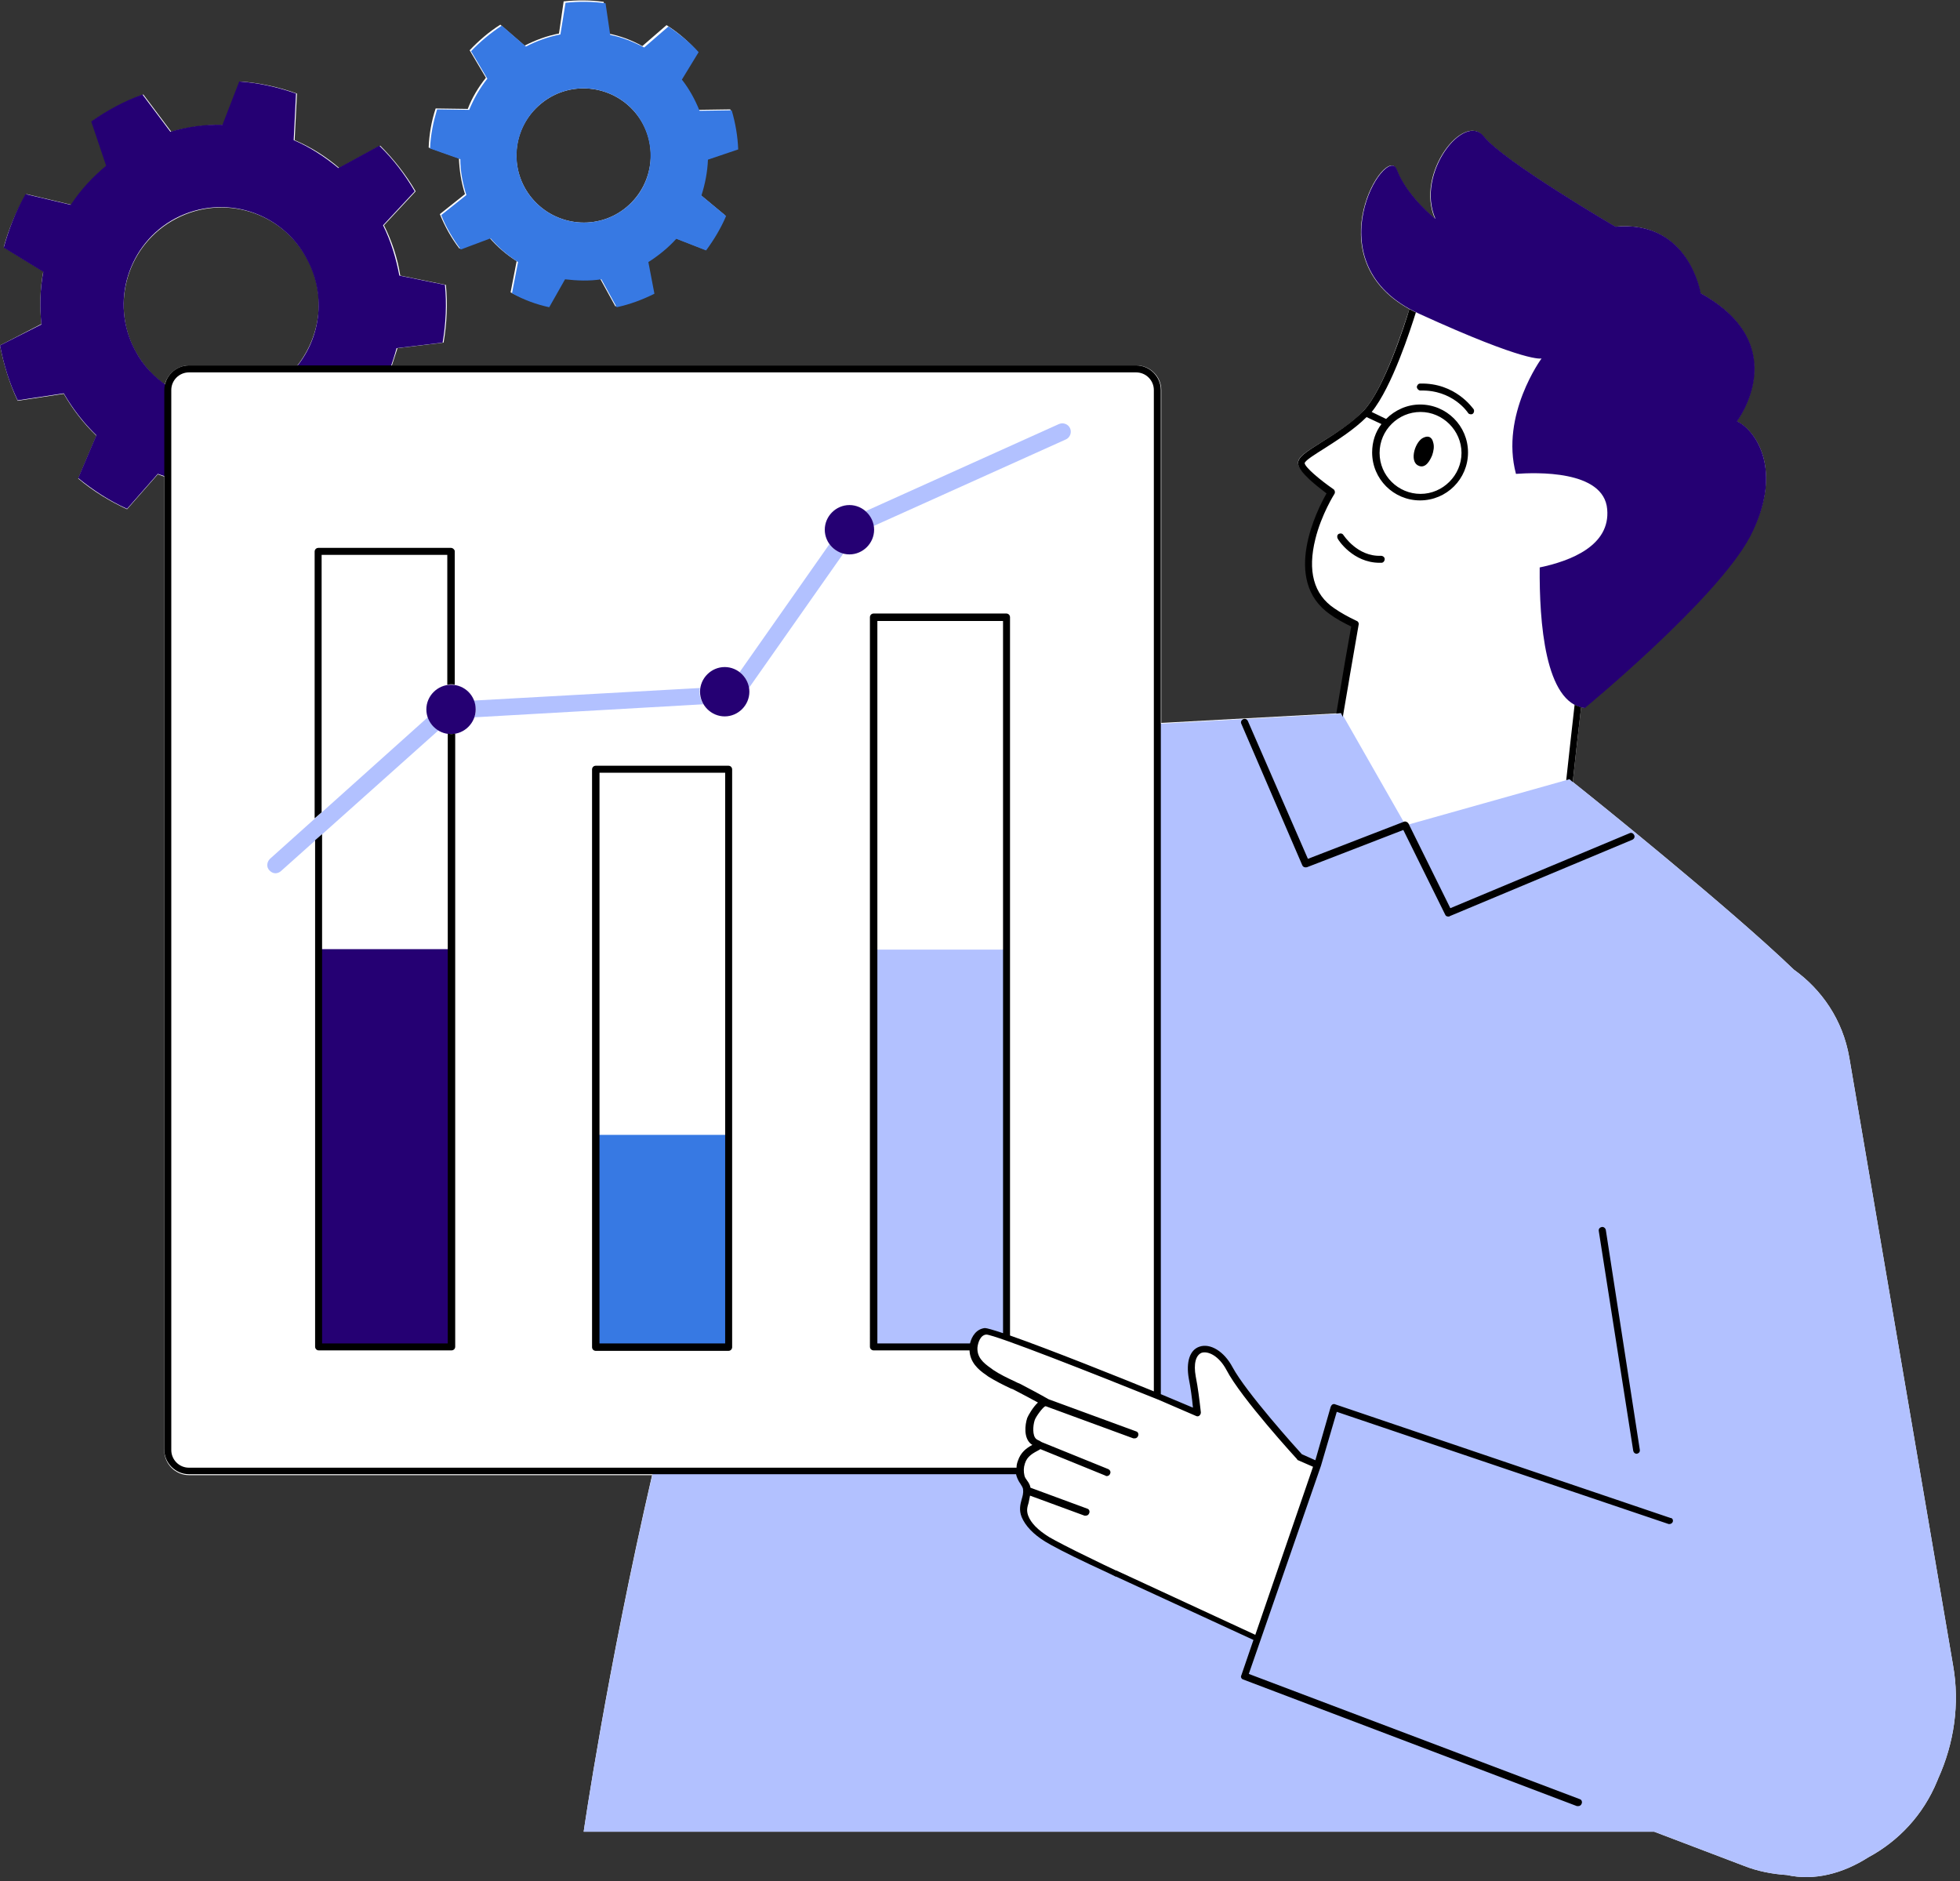 <svg xmlns="http://www.w3.org/2000/svg" xmlns:xlink="http://www.w3.org/1999/xlink" preserveAspectRatio="xMidYMid meet" version="1.0" viewBox="0.0 -0.2 421.1 404.1" zoomAndPan="magnify" style="fill: rgb(0, 0, 0);" original_string_length="12389"><rect x="0.0" y="-0.2" width="421.1" height="404.1" fill="#333333" stroke="none"/><g id="__id54_s1gyo87vw"><path d="M419.6,357.5l-22.3-130.6c-1.4-8-5.9-14.5-11.9-18.8c-13.3-12.8-42.4-36.3-47.5-40.3c0.5-4.7,1.1-10,1.8-16.1 c0,0,0,0,0,0c0.2,0.1,0.5,0.1,0.7,0.1c0,0,28.4-23.4,35.5-36.8c7.5-14.1,1.3-22.8-2.8-24.7c0,0,12.4-16.3-7.8-27.5 c0,0-2.5-15.8-18.3-14.3c0,0-24.1-14.1-28.3-19.4c-4.2-5.3-14.7,7.9-10.4,17.7c0,0-6.1-4.8-8.3-10.6c-2.1-5.7-17.6,18.8,2.8,30 c0,0,0,0,0,0c-1,3.1-5.4,17.1-9.8,21.8c-2.6,2.8-6.2,5-9.1,6.8c-3.3,2.1-5.2,3.2-5,4.6c0.2,1.8,4.3,4.9,6.3,6.3 c-1.9,3.3-9.9,18.7,0.8,26c1.2,0.8,2.7,1.7,4.5,2.6c-0.7,3.9-2.1,12-2.1,12.1l-1.1,6.6l0.8,0l0,0l-38.6,2.1V83.6 c0-2.9-2.4-5.3-5.3-5.3h-160c0.4-1.2,0.8-2.5,1.2-3.7l9.9-1.2c0.7-4.1,0.9-8.3,0.5-12.4l-9.8-2c-0.6-3.8-1.8-7.4-3.5-10.8l6.8-7.3 c-2.1-3.6-4.7-6.9-7.6-9.8l-8.8,4.8c-2.9-2.5-6.1-4.5-9.6-6l0.5-10c-3.9-1.4-8-2.3-12.2-2.6l-3.6,9.3c-3.8,0-7.6,0.5-11.2,1.5l-6-8 c-3.9,1.5-7.6,3.4-11,5.8l3.2,9.5c-2.9,2.4-5.5,5.2-7.6,8.4l-9.7-2.3C3.5,45,1.9,48.9,0.8,52.9l8.5,5.2c-0.7,3.7-0.8,7.6-0.4,11.3 L0,74c0.8,4.1,2,8.1,3.8,11.9l9.9-1.5c1.9,3.3,4.2,6.3,7,9l-3.9,9.2c3.2,2.7,6.8,4.9,10.5,6.6l6.6-7.5c0.5,0.2,0.9,0.3,1.4,0.5 v209.2c0,2.9,2.4,5.3,5.3,5.3h99.5c-9.8,42.5-14.7,76.6-14.7,76.6h230l19.2,7.3c3,1.2,6.2,1.8,9.3,2c5.9,1.3,12-0.3,17.5-3.8 c6.5-3.5,11.8-9.1,14.8-16.4c0.1-0.2,0.1-0.3,0.2-0.5C419.8,374.4,421.1,365.9,419.6,357.5z M63.9,78.3H40.6c-2.5,0-4.6,1.8-5.2,4.1 c-2.6-1.8-4.8-4.3-6.4-7.3c-5.4-10.2-1.5-22.9,8.8-28.3c10.2-5.4,22.9-1.5,28.3,8.8C70.1,63.1,68.9,71.9,63.9,78.3z M288.2,153.1 L288.2,153.1L288.2,153.1L288.2,153.1z M339,151.5C339,151.5,339,151.5,339,151.5C339,151.5,339,151.5,339,151.5 C339,151.5,339,151.5,339,151.5z M336.5,167.4L336.5,167.4L336.5,167.4C336.5,167.4,336.5,167.4,336.5,167.4z M99.9,41.5l-5.4,4.3 c1.1,2.7,2.5,5.2,4.2,7.4l6.4-2.4c1.7,2,3.7,3.7,5.9,5.1l-1.3,6.7c2.5,1.3,5.2,2.3,8,3l3.4-6c2.6,0.4,5.2,0.4,7.8,0l3.3,6 c2.8-0.6,5.5-1.6,8.1-2.9l-1.3-6.8c2.2-1.4,4.3-3,6-5l6.4,2.5c1.8-2.3,3.2-4.7,4.3-7.4l-5.3-4.4c0.8-2.5,1.3-5.1,1.4-7.7l6.5-2.2 c-0.1-2.9-0.6-5.7-1.4-8.4l-6.9,0.1c-0.9-2.4-2.2-4.7-3.9-6.8l3.6-5.9c-1.9-2.1-4.1-4-6.5-5.5l-5.2,4.5c-2.3-1.3-4.8-2.2-7.3-2.7 l-1-6.8c-2.8-0.4-5.7-0.4-8.6-0.1L120.1,7c-2.6,0.5-5,1.4-7.4,2.6l-5.2-4.5c-2.4,1.5-4.6,3.4-6.6,5.5l3.5,5.9c-1.6,2-3,4.3-3.9,6.7 l-6.9-0.1c-0.9,2.7-1.4,5.6-1.5,8.4l6.5,2.3C98.7,36.4,99.1,39,99.9,41.5z M116.2,22.1c6.1-5.1,15.2-4.2,20.3,1.9 c5.1,6.1,4.2,15.2-1.9,20.3c-6.1,5.1-15.2,4.2-20.3-1.9C109.2,36.3,110,27.2,116.2,22.1z" style="fill: rgb(255, 255, 255);"/></g><g id="__id55_s1gyo87vw"><path d="M330.7,121.6c-0.1,10.9,1,27.1,8.3,29.8c-0.6,5.4-1.2,10.7-1.8,15.7c0,0-0.1-0.1-0.1-0.1l-35.2,9.9l-13.7-24 l-0.2,0l1.1-6.4c0,0,1.5-9,2.2-12.7c-1.9-0.9-3.6-1.8-4.9-2.8c-11.4-7.9-0.2-25.6-0.2-25.6s-6.4-4.3-6.6-6.2 c-0.2-1.9,8.8-5.4,14-10.8c4.5-4.8,8.9-18.6,10-22c0.4,0.2,0.8,0.4,1.3,0.6c23.3,10.7,26.3,9.6,26.3,9.6s-8.9,12.1-5.5,24.8 c4.1-0.3,18.9-0.9,19.6,7.6C345.9,117,337.5,120.3,330.7,121.6z M279.2,312.8l3.9,1.7l-12.9,37.2l-30.4-14c0,0,0,0-0.1,0 c-1.8-0.9-3.6-1.7-5.2-2.5c-4.6-2.2-8.2-4-9.5-4.8c-1.9-1.2-3.9-2.8-4.8-4.9c-0.9-2.2,0.6-3.5,0.4-5.6c-0.1-1.1-1.1-1.9-1.4-3 c-0.1-0.3-0.1-0.7-0.1-1H40.6c-2.5,0-4.6-2.1-4.6-4.6V83.6c0-2.5,2.1-4.6,4.6-4.6h203.5c2.5,0,4.6,2.1,4.6,4.6v216.2 c0.2,0.1,0.3,0.1,0.3,0.1l8.2,3.5c-0.2-2.2-0.5-4.8-1.1-7.6c-1.4-7.8,4.8-7.8,8-1.9C267.2,299.7,279.2,312.8,279.2,312.8z M96.9,203.7H68.4v85.5h28.5L96.9,203.7L96.9,203.7z M156.6,243.6h-28.5v45.6h28.5V243.6z M187.8,289.2h21.3l0,0 c0-0.2,0-0.4,0.1-0.6c0,0,0,0,0,0c0-0.2,0.1-0.4,0.1-0.5c0,0,0-0.1,0-0.1c0.1-0.2,0.1-0.3,0.2-0.4c0,0,0-0.1,0.1-0.1 c0.1-0.1,0.1-0.2,0.2-0.4c0-0.1,0.1-0.1,0.1-0.2c0.1-0.1,0.1-0.2,0.2-0.3c0.1-0.1,0.1-0.1,0.2-0.2c0.1-0.1,0.1-0.1,0.2-0.2 c0.1-0.1,0.2-0.1,0.3-0.2c0.1,0,0.1-0.1,0.2-0.1c0.2-0.1,0.4-0.1,0.6-0.1c0,0,0,0,0,0l0,0l0,0c0.1,0,0.1,0,0.3,0c0,0,0.1,0,0.1,0 c0.1,0,0.2,0,0.3,0.1c0.1,0,0.1,0,0.2,0.1c0.1,0,0.2,0.1,0.3,0.1c0.1,0,0.2,0.1,0.3,0.1c0.1,0,0.2,0.1,0.3,0.1 c0.3,0.1,0.7,0.2,1,0.3c0,0,0.1,0,0.1,0c0.2,0.1,0.5,0.2,0.7,0.2c0,0,0.1,0,0.1,0c0.3,0.1,0.5,0.2,0.8,0.3c0,0,0,0,0,0v-83.5h-28.5 L187.8,289.2L187.8,289.2z" style="fill: rgb(255, 255, 255);"/></g><g id="__id56_s1gyo87vw"><path d="M187.7,112.8c-0.2-1.3-0.8-2.3-1.7-3.2l41.5-18.7c0.9-0.4,2,0,2.4,0.9s0,2-0.9,2.4L187.7,112.8z M160.9,147.6 l20.3-28.9c-1.2-0.3-2.3-1-3-2l-19.3,27.5C160,145,160.7,146.2,160.9,147.6z M209.1,289.2c0.1-1.5,0.9-3.2,2.6-3.3 c0.4,0,2.1,0.5,4.6,1.4v-83.5h-28.5v85.5L209.1,289.2L209.1,289.2z M419.6,357.5l-22.3-130.6c-1.4-8-5.9-14.5-11.9-18.8 c-14.6-14.1-48.2-40.9-48.2-40.9l-35.2,9.9l-13.7-24l-39.5,2.2v144.5c0.2,0.1,0.3,0.1,0.3,0.1l8.1,3.5c-0.2-2.2-0.5-4.8-1.1-7.6 c-1.4-7.8,4.8-7.8,8-1.9s15.1,19,15.1,19l3.9,1.7l-12.9,37.2l-30.4-14c0,0,0,0-0.1,0c-1.8-0.9-3.6-1.7-5.2-2.5 c-4.6-2.2-8.2-4-9.5-4.8c-1.9-1.2-3.9-2.8-4.8-4.9c-0.9-2.2,0.6-3.5,0.4-5.6c-0.1-1.1-1.1-1.9-1.4-3c-0.1-0.3-0.1-0.7-0.1-1h-78.8 c-9.9,42.8-14.9,77.3-14.9,77.3h230l19.2,7.3c3,1.2,6.2,1.8,9.3,2c5.9,1.3,12-0.3,17.5-3.8c6.5-3.5,11.8-9.1,14.8-16.4l0,0 c0.1-0.2,0.1-0.3,0.2-0.5C419.8,374.4,421.1,365.9,419.6,357.5z M151.1,151.1c-0.5-0.8-0.8-1.7-0.8-2.7c0-0.3,0-0.6,0.1-0.8 l-48.6,2.7c0.2,0.6,0.4,1.3,0.4,2c0,0.6-0.1,1.1-0.3,1.6L151.1,151.1z M91.9,153.9L58,184.3c-0.7,0.7-0.8,1.8-0.1,2.5 c0.4,0.4,0.8,0.6,1.3,0.6c0.4,0,0.9-0.2,1.2-0.5l33.8-30.2C93.1,156,92.3,155,91.9,153.9z" style="fill: rgb(178, 193, 255);"/></g><g id="__id57_s1gyo87vw"><path clip-rule="evenodd" d="M36,102.3c-0.7-0.2-1.4-0.5-2.1-0.7l-6.6,7.5c-3.8-1.7-7.3-4-10.5-6.6l3.9-9.2c-2.7-2.6-5.1-5.7-7-9l-9.9,1.5 C2,82.1,0.8,78.1,0,74l8.9-4.5c-0.4-3.8-0.3-7.6,0.4-11.3l-8.5-5.2c1.1-4,2.6-7.9,4.7-11.5l9.7,2.3c2.1-3.2,4.7-6,7.6-8.4l-3.2-9.5 c3.4-2.4,7.1-4.4,11-5.8l6,8c3.7-1.1,7.4-1.6,11.2-1.5l3.6-9.3c4.2,0.3,8.2,1.2,12.2,2.6l-0.5,10c3.5,1.5,6.7,3.6,9.6,6l8.8-4.8 c3,2.9,5.5,6.2,7.6,9.8l-6.8,7.3c1.7,3.4,2.8,7.1,3.5,10.8l9.8,2c0.4,4.1,0.2,8.3-0.5,12.4l-9.9,1.2c-0.4,1.5-0.9,3-1.4,4.5H63.3 c5.5-6.3,6.9-15.6,2.7-23.5C60.7,45.3,48,41.3,37.7,46.7C27.5,52.1,23.6,64.8,29,75c1.7,3.3,4.2,5.9,7.1,7.8c0,0.2-0.1,0.5-0.1,0.8 L36,102.3L36,102.3z M373.2,90.3c0,0,12.4-16.3-7.8-27.5c0,0-2.5-15.8-18.3-14.3c0,0-24.1-14.1-28.3-19.4s-14.7,7.9-10.4,17.7 c0,0-6.1-4.8-8.3-10.6s-18.6,20.3,4.8,31s26.3,9.6,26.3,9.6s-8.9,12.1-5.5,24.8c4.1-0.3,18.9-0.9,19.6,7.6 c0.7,7.8-7.8,11.1-14.5,12.5c-0.1,11.6,1.1,29.2,9.7,30.2c0,0,28.4-23.4,35.5-36.8C383.4,100.9,377.2,92.2,373.2,90.3z M68.4,203.7 v85.5h28.5v-85.5H68.4z M96.9,146.9c-2.9,0-5.3,2.4-5.3,5.3c0,2.9,2.4,5.3,5.3,5.3c2.9,0,5.3-2.4,5.3-5.3 C102.2,149.2,99.8,146.9,96.9,146.9z M182.5,108.3c-2.9,0-5.3,2.4-5.3,5.3c0,2.9,2.4,5.3,5.3,5.3s5.3-2.4,5.3-5.3 S185.4,108.3,182.5,108.3z M155.7,143.1c-2.9,0-5.3,2.4-5.3,5.3s2.4,5.3,5.3,5.3c2.9,0,5.3-2.4,5.3-5.3S158.6,143.1,155.7,143.1z" fill-rule="evenodd" style="fill: rgb(37, 0, 115);"/></g><g id="__id58_s1gyo87vw"><path d="M156.6,243.6v45.6h-28.5v-45.6L156.6,243.6L156.6,243.6z M150.3,23.6l6.9-0.1c0.8,2.7,1.3,5.6,1.4,8.4l-6.5,2.2 c-0.1,2.6-0.6,5.2-1.4,7.7l5.3,4.4c-1.1,2.6-2.6,5.1-4.3,7.4l-6.4-2.5c-1.7,1.9-3.8,3.6-6,5l1.3,6.8c-2.6,1.3-5.3,2.3-8.1,2.9 l-3.3-6c-2.6,0.4-5.2,0.3-7.8,0l-3.4,6c-2.8-0.6-5.5-1.6-8-3l1.3-6.7c-2.2-1.4-4.2-3.1-5.9-5.1l-6.4,2.4c-1.7-2.3-3.2-4.8-4.2-7.4 l5.4-4.3c-0.8-2.5-1.3-5.1-1.3-7.7l-6.5-2.3c0.1-2.9,0.7-5.7,1.5-8.4l6.9,0.1c1-2.4,2.3-4.7,3.9-6.7l-3.5-5.9c2-2.1,4.2-3.9,6.6-5.5 l5.2,4.5c2.3-1.2,4.8-2.1,7.4-2.6l1.1-6.8c2.8-0.3,5.7-0.3,8.6,0.1l1,6.8c2.6,0.5,5,1.5,7.3,2.7l5.2-4.5c2.4,1.6,4.6,3.4,6.5,5.5 l-3.6,5.9C148,18.8,149.3,21.1,150.3,23.6z M136.5,24c-5.1-6.1-14.2-7-20.3-1.9c-6.1,5.1-7,14.2-1.9,20.3c5.1,6.1,14.2,7,20.3,1.9 C140.7,39.3,141.5,30.2,136.5,24z" style="fill: rgb(55, 121, 227);"/></g><g id="__id59_s1gyo87vw"><path d="M296.7,119.2c0.4,0,0.8,0.3,0.8,0.7c0,0.4-0.3,0.8-0.7,0.8c-0.1,0-0.3,0-0.4,0c-5.7,0-8.9-4.9-9-5.2c-0.2-0.4-0.1-0.8,0.2-1 c0.4-0.2,0.8-0.1,1,0.2C288.7,114.8,291.6,119.4,296.7,119.2z M304.9,99.9c1.4,0.5,2.3-1.1,2.8-2.3c0.3-0.9,0.5-1.9,0.2-2.8 c-0.2-0.9-0.9-1.7-2.4-0.8C303.8,95.2,302.8,99.2,304.9,99.9z M305.2,83.7C305.2,83.7,305.2,83.7,305.2,83.7 c6.8-0.2,10.1,4.6,10.2,4.8c0.1,0.2,0.4,0.3,0.6,0.3c0.1,0,0.3,0,0.4-0.1c0.3-0.2,0.4-0.7,0.2-1c-0.2-0.2-3.9-5.7-11.5-5.5 c-0.4,0-0.7,0.4-0.7,0.8C304.5,83.4,304.8,83.7,305.2,83.7z M337.9,167.8c0.5-4.7,1.1-10,1.8-16.1c-0.5-0.1-1-0.3-1.4-0.5 c-0.7,6.2-1.3,11.5-1.8,16.2l0.7-0.2C337.2,167.2,337.4,167.4,337.9,167.8z M278.9,99.4c-0.1-1.4,1.7-2.5,5-4.6 c2.9-1.8,6.5-4.1,9.1-6.8c4.4-4.7,8.9-18.7,9.8-21.8c0.4,0.2,0.9,0.5,1.4,0.7c-1.1,3.5-5.1,16-9.5,21.4l3.1,1.5 c1.9-1.9,4.5-3.1,7.3-3.1c5.7,0,10.3,4.6,10.3,10.3s-4.6,10.3-10.3,10.3s-10.3-4.6-10.3-10.3c0-2.3,0.7-4.4,2-6.1l-3.2-1.5 c-2.7,2.7-6.2,4.9-9,6.7c-1.9,1.2-4.2,2.6-4.3,3.2c0.1,0.9,3.3,3.6,6.2,5.6c0.3,0.2,0.4,0.7,0.2,1c0,0-2.8,4.4-4.1,9.7 c-1.7,6.8-0.4,11.9,4.1,14.9c1.3,0.9,2.9,1.8,4.8,2.7c0.3,0.1,0.5,0.5,0.4,0.8c-2.2,12.7-2.2,12.7-2.2,12.8l-1.2,7l-0.4-0.8l-1,0.1 l1.1-6.6c0-0.2,1.4-8.2,2.1-12.1c-1.8-0.9-3.3-1.7-4.5-2.6c-10.6-7.3-2.7-22.7-0.8-26C283.2,104.4,279,101.3,278.9,99.4z M296.4,97.1c0,4.9,4,8.8,8.8,8.8s8.8-4,8.8-8.8s-4-8.8-8.8-8.8S296.4,92.2,296.4,97.1z M96.9,117.5H68.4c-0.4,0-0.8,0.3-0.8,0.8 v57.3l1.5-1.3V119h27v27.9c0.2,0,0.5-0.1,0.8-0.1s0.5,0,0.8,0.1v-28.7C97.7,117.9,97.3,117.5,96.9,117.5z M279.8,185.7 c0.2,0.4,0.6,0.5,1,0.4l20.7-8l9,18.2c0.1,0.3,0.4,0.4,0.7,0.4c0.1,0,0.2,0,0.3-0.1l39.2-16.4c0.4-0.2,0.6-0.6,0.4-1s-0.6-0.6-1-0.4 l-38.5,16.1l-9-18.2c-0.2-0.3-0.6-0.5-0.9-0.4l-20.7,8l-12.9-29.6c-0.2-0.4-0.6-0.6-1-0.4c-0.4,0.2-0.6,0.6-0.4,1L279.8,185.7z M157.3,165.1v124.1c0,0.4-0.3,0.8-0.8,0.8h-28.5c-0.4,0-0.8-0.3-0.8-0.8V165.1c0-0.4,0.3-0.8,0.8-0.8h28.5 C157,164.3,157.3,164.7,157.3,165.1z M155.8,165.8h-27v122.6h27V165.8z M359.4,326.7c-0.1,0.3-0.4,0.5-0.7,0.5c-0.1,0-0.2,0-0.2,0 l-71.3-24.1l-3.4,11.6c0,0,0,0,0,0s0,0,0,0l-12.9,37.2c0,0,0,0,0,0l-2.6,7.5l71.1,26.9c0.4,0.1,0.6,0.6,0.4,1 c-0.1,0.3-0.4,0.5-0.7,0.5c-0.1,0-0.2,0-0.3,0l-71.7-27.2c-0.4-0.1-0.6-0.6-0.4-0.9l2.6-7.6l-29.5-13.6c-0.1,0-0.2,0-0.3-0.1 c-1.8-0.9-3.6-1.7-5.3-2.5c-5.1-2.4-8.3-4.1-9.6-4.9c-2.6-1.6-4.3-3.4-5.1-5.3c-0.6-1.5-0.3-2.7,0-3.8c0.2-0.7,0.4-1.3,0.3-2.1 c0-0.4-0.3-0.8-0.6-1.3c-0.3-0.4-0.6-1-0.8-1.6c0-0.1-0.1-0.3-0.1-0.4H40.6c-2.9,0-5.3-2.4-5.3-5.3V83.6c0-2.9,2.4-5.3,5.3-5.3 h203.5c2.9,0,5.3,2.4,5.3,5.3v215.7l6.9,2.9c-0.2-2.1-0.5-4.3-0.9-6.3c-0.6-3.5,0.2-6.1,2.3-6.8c2.3-0.8,5.3,1,7.1,4.4 c2.9,5.4,13.7,17.4,14.9,18.7l2.9,1.3l3.3-11.5c0.1-0.2,0.2-0.4,0.4-0.5c0.2-0.1,0.4-0.1,0.6,0l72,24.4 C359.3,325.9,359.5,326.3,359.4,326.7z M221.8,310.2c-0.1-0.1-0.2-0.1-0.3-0.2c-1.6-1.3-1.3-4.1-0.8-5.6c0.2-0.5,1.2-2.3,2.3-3.3 c-1.6-0.9-3.2-1.7-4.7-2.5c-0.4-0.2-0.7-0.4-1.1-0.5c-1.7-0.8-3.3-1.6-4.9-2.6l-0.4-0.3c-1.8-1.2-3.5-2.8-3.6-5.3h-20.6 c-0.4,0-0.8-0.3-0.8-0.8V132.4c0-0.4,0.3-0.8,0.8-0.8h28.5c0.4,0,0.8,0.3,0.8,0.8v154.3c8.3,2.9,23.8,9.1,30.9,12V83.6 c0-2.1-1.7-3.8-3.8-3.8H40.6c-2.1,0-3.8,1.7-3.8,3.8v227.7c0,2.1,1.7,3.8,3.8,3.8h177.8c0-0.5,0.1-1,0.3-1.5 C219.3,311.8,220.5,310.9,221.8,310.2z M211.6,285.1c0.4,0,1.8,0.4,3.9,1.1v-153h-27v155.2h19.9 C208.8,286.8,209.8,285.3,211.6,285.1z M282.1,314.9l-3.2-1.4c-0.1,0-0.2-0.1-0.2-0.2c-0.1-0.1-12.1-13.2-15.2-19.2 c-1.6-3-3.9-4.1-5.3-3.7c-1.3,0.5-1.8,2.4-1.3,5.1c0.5,2.5,0.8,5.1,1.1,7.7c0,0.3-0.1,0.5-0.3,0.7c-0.2,0.2-0.5,0.2-0.7,0.1 l-8.1-3.5c-13.4-5.4-35.2-14-37-14c-1.3,0.1-1.8,1.8-1.9,2.8c-0.1,2,1.1,3.2,3,4.5l0.4,0.3c1.5,1,3,1.7,4.7,2.5 c0.4,0.2,0.8,0.4,1.1,0.5c1.9,1,4,2.1,6.1,3.3l18.8,6.9c0.4,0.1,0.6,0.6,0.4,1c-0.1,0.3-0.4,0.5-0.7,0.5c-0.1,0-0.2,0-0.3,0 l-18.8-6.9c0,0,0,0,0,0s0,0-0.1,0c-0.5,0.1-2.1,2.3-2.3,3c-0.4,1.2-0.5,3.3,0.3,4c0.2,0.2,0.5,0.3,0.7,0.4c0.2,0.1,0.3,0.2,0.5,0.3 l14.3,5.8c0.4,0.2,0.6,0.6,0.4,1c-0.1,0.3-0.4,0.5-0.7,0.5c-0.1,0-0.2,0-0.3-0.1l-14-5.7l-0.1,0.1c-1.5,0.8-2.7,1.4-3.2,3 c-0.3,0.9-0.3,1.7-0.1,2.6c0.1,0.4,0.3,0.7,0.6,1.1c0.3,0.4,0.6,0.9,0.7,1.5l12.2,4.5c0.4,0.1,0.6,0.6,0.4,1 c-0.1,0.3-0.4,0.5-0.7,0.5c-0.1,0-0.2,0-0.3,0l-11.7-4.3c-0.1,0.5-0.2,1-0.3,1.5c-0.3,1-0.5,1.7-0.1,2.8c0.6,1.6,2.1,3.1,4.5,4.6 c1.2,0.7,4.4,2.4,9.4,4.8c1.6,0.8,3.3,1.6,5,2.4c0.1,0,0.2,0,0.3,0.1l29.6,13.7L282.1,314.9z M96.2,157.4v131h-27V179l-1.5,1.3 v108.8c0,0.4,0.3,0.8,0.8,0.8h28.5c0.4,0,0.8-0.3,0.8-0.8V157.4c-0.2,0-0.5,0.1-0.8,0.1C96.6,157.5,96.4,157.4,96.2,157.4z M344.1,263.4c-0.4,0.1-0.7,0.4-0.6,0.9l7.4,47.2c0.1,0.4,0.4,0.6,0.7,0.6c0,0,0.1,0,0.1,0c0.4-0.1,0.7-0.4,0.6-0.9L345,264 C344.9,263.6,344.5,263.3,344.1,263.4z" style="fill: inherit;"/></g></svg>